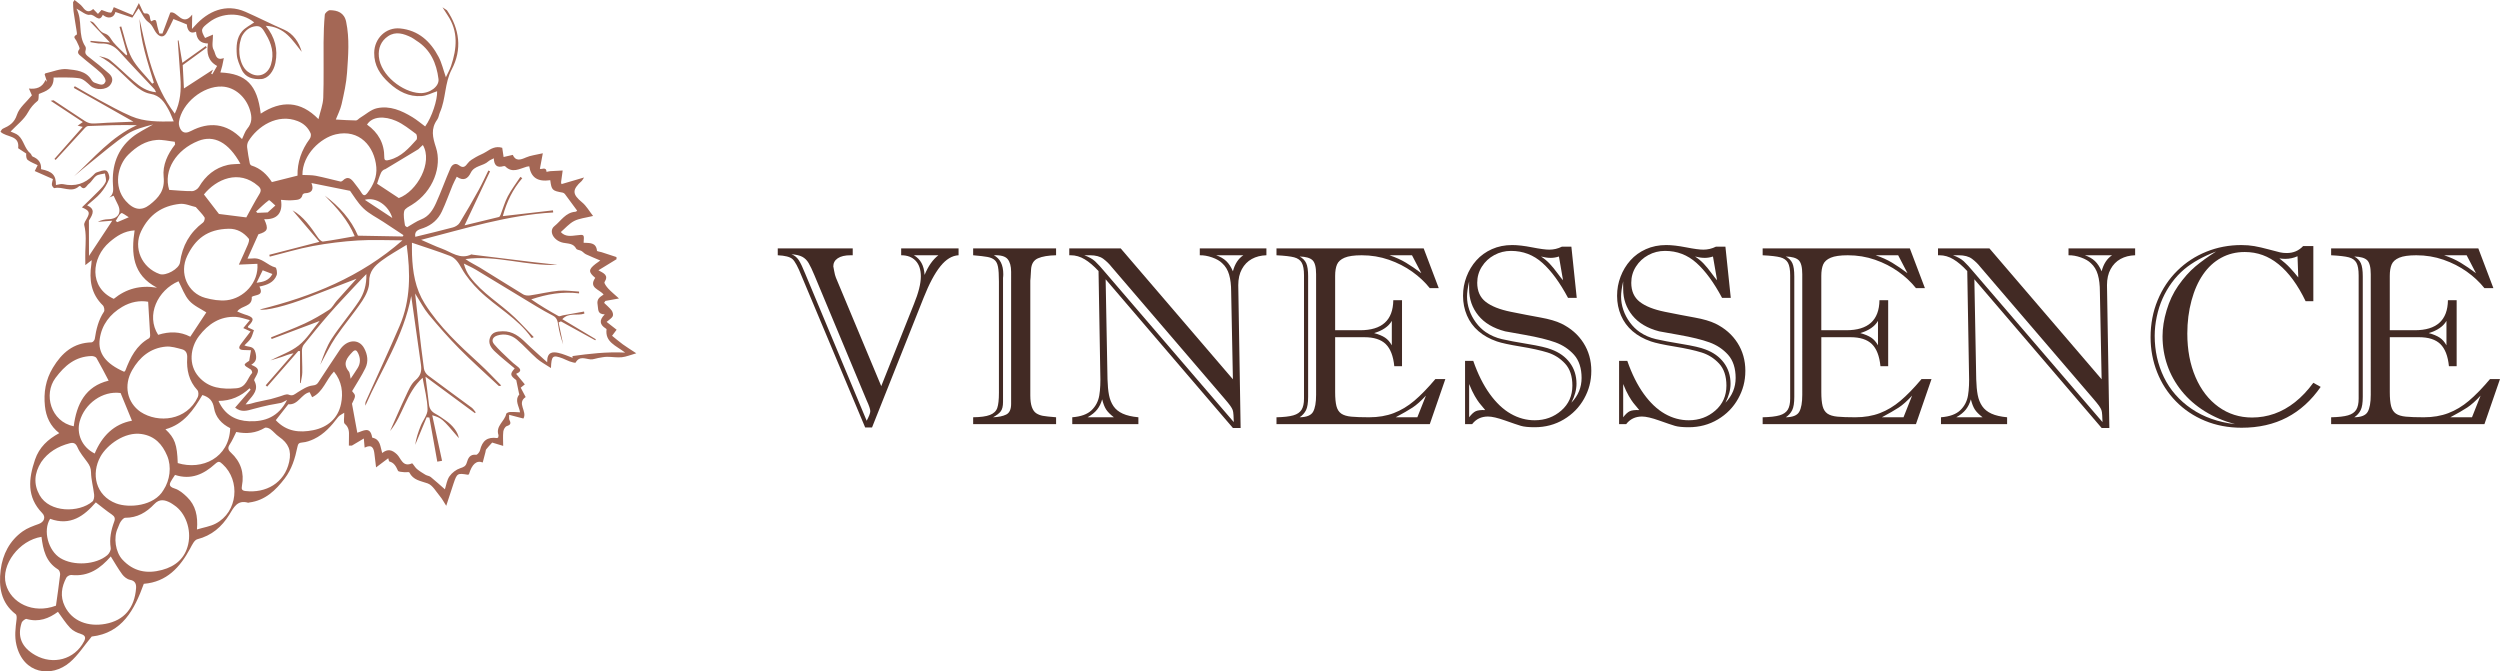 <?xml version="1.0" encoding="utf-8"?>
<!-- Generator: Adobe Illustrator 28.0.0, SVG Export Plug-In . SVG Version: 6.00 Build 0)  -->
<svg version="1.1" id="Layer_1" xmlns="http://www.w3.org/2000/svg" xmlns:xlink="http://www.w3.org/1999/xlink" x="0px" y="0px"
	 viewBox="0 0 3234.43 868.65" style="enable-background:new 0 0 3234.43 868.65;" xml:space="preserve">
<style type="text/css">
	.st0{fill:#422A24;}
	.st1{fill:#A46755;}
</style>
<g>
	<path class="st0" d="M1165.9,321.38h74.27v8.86c-8.38,0.43-16.22,5.18-23.52,14.26c-7.31,9.08-14.56,22.69-21.75,40.84
		l-66.7,167.72h-8.86l-82.17-195.75c-4.73-11.92-8.7-19.31-11.92-22.15c-3.22-2.84-9.56-4.48-19.01-4.91v-8.86h96.99v8.86h-2.74
		c-7.2,0-12.73,1.29-16.59,3.87c-3.87,2.58-5.8,6.12-5.8,10.63c0-0.32,0.35,1.51,1.05,5.48c0.7,3.98,1.48,6.98,2.34,9.02
		l58.65,140.33l42.21-106.01c6.01-14.71,9.02-26.69,9.02-35.93c0-8.7-2.23-15.44-6.69-20.22s-10.71-7.17-18.77-7.17v-8.86
		L1165.9,321.38z M1042.17,355.05l79.11,189.31c3.11-5.8,4.67-9.93,4.67-12.41s-1.56-7.19-4.67-13.86l-67.51-161.76
		c-2.9-6.98-5.42-12.3-7.57-15.95c-2.15-3.65-4.89-6.36-8.22-8.14c-3.33-1.77-8-2.87-14.02-3.3c3.97,1.51,7.14,4.08,9.51,7.73
		c2.36,3.65,5.26,9.78,8.7,18.37V355.05z M1214.08,330.24h-31.74c8.59,4.94,13.21,13.43,13.86,25.46
		C1200.93,344.21,1206.89,335.72,1214.08,330.24z"/>
	<path class="st0" d="M1259.02,321.38h107.3v8.86c-10.1,0.22-17.91,1.53-23.44,3.95c-5.53,2.42-8.51,7.28-8.94,14.58
		c-0.22,4.51-0.43,8.08-0.64,10.71c-0.22,2.63-0.32,3.79-0.32,3.46v148.55c0,6.34,0.67,11.39,2.01,15.14
		c1.34,3.76,3.25,6.44,5.72,8.06c2.47,1.61,5.32,2.71,8.54,3.3c3.22,0.59,8.91,1.21,17.08,1.85v8.86h-107.3v-8.86
		c9.56-0.11,16.78-1.1,21.67-2.98s8.06-4.89,9.51-9.02s2.17-10.71,2.17-19.74V364.23c0-8.59-0.4-14.96-1.21-19.09
		c-0.81-4.13-2.34-7.11-4.59-8.94c-2.26-1.83-5.29-3.09-9.1-3.79c-3.81-0.7-9.96-1.42-18.45-2.17v-8.86H1259.02z M1297.69,359.56
		v160.47c0,5.48-0.97,9.5-2.9,12.08s-5.26,5.16-9.99,7.73c6.98-0.21,12.62-1.37,16.92-3.46c4.29-2.09,6.44-6.69,6.44-13.78V351.66
		c0-7.3-1.51-12.78-4.51-16.43c-3.01-3.65-8.97-5.32-17.88-4.99c8.16,4.3,12.24,12.46,12.24,24.49c0,0.86-0.03,1.67-0.08,2.42
		C1297.87,357.9,1297.79,358.71,1297.69,359.56L1297.69,359.56z"/>
	<path class="st0" d="M1552.25,330.24v-8.86h86.2v8.86c-7.2,0.22-13.51,1.83-18.93,4.83c-5.42,3.01-9.69,7.39-12.81,13.13
		c-3.12,5.75-4.67,12.65-4.67,20.7l3.06,184.8h-9.99l-164.66-192.37l2.42,129.37c0.21,8.06,0.86,14.85,1.93,20.38
		c1.07,5.53,3.01,10.34,5.8,14.42c2.79,4.08,6.79,7.31,12,9.67s11.95,3.92,20.22,4.67v8.86h-85.55v-8.86
		c11.17-0.86,19.47-3.87,24.89-9.02c5.42-5.16,8.78-11.57,10.07-19.25c1.29-7.68,1.72-17.32,1.29-28.92l-2.26-131.95
		c-6.12-6.66-12.08-11.73-17.88-15.22s-11.82-5.24-18.04-5.24h-1.93v-8.86h66.54l145.16,169.33l-2.26-113.26
		c0-8.7-0.89-16.08-2.66-22.15c-1.77-6.07-4.75-10.98-8.94-14.74c-3.01-3.01-7.33-5.5-12.97-7.49s-10.98-2.92-16.03-2.82
		L1552.25,330.24z M1583.35,514.71l-145.16-169.33c-3.01-3.87-6.58-7.36-10.71-10.47c-4.14-3.11-9.96-4.67-17.48-4.67h-7.25
		c6.01,2.15,10.69,4.75,14.02,7.81c3.33,3.06,8,8.19,14.02,15.39l165.46,192.69c-0.11-3.11-0.24-6.15-0.4-9.1s-0.51-5.16-1.05-6.61
		s-1.56-3.25-3.06-5.4C1590.23,522.87,1587.44,519.44,1583.35,514.71L1583.35,514.71z M1407.09,539.84h34
		c-4.73-3.65-8.08-7.03-10.07-10.15c-1.99-3.11-3.68-7.46-5.07-13.05c-1.4,5.05-3.54,9.42-6.44,13.13
		c-2.9,3.71-7.04,7.06-12.41,10.07L1407.09,539.84z M1608.64,330.23h-35.28c5.37,1.83,9.75,4.35,13.13,7.57s6.26,7.63,8.62,13.21
		C1597.58,341.45,1602.09,334.52,1608.64,330.23L1608.64,330.23z"/>
	<path class="st0" d="M1727.38,436.26v70.89c0,7.84,0.56,13.94,1.69,18.29c1.13,4.35,3.19,7.57,6.2,9.67
		c3.01,2.09,7.33,3.41,12.97,3.95c5.64,0.54,13.34,0.81,23.12,0.81c11.81,0,22.42-1.8,31.82-5.4c9.4-3.6,18.26-8.91,26.58-15.95
		c8.32-7.03,17.43-16.41,27.31-28.11h12.89l-20.14,58.32h-198.33v-8.86c9.56-0.21,16.84-1.05,21.83-2.5s8.54-3.87,10.63-7.25
		s3.14-8.19,3.14-14.42V356.36c0-7.52-0.97-13-2.9-16.43c-1.93-3.44-5.21-5.77-9.83-7.01c-4.62-1.23-12.24-2.12-22.88-2.66v-8.86
		h190.44l19.49,51.4h-11.6c-6.23-7.84-13.83-14.96-22.8-21.35c-8.97-6.39-19.01-11.52-30.13-15.39s-22.85-5.8-35.2-5.8
		c-9.77,0-17.13,1.05-22.07,3.14s-8.22,5.02-9.83,8.78s-2.42,8.7-2.42,14.82v70.25h32.38c28.25,0,42.53-12.94,42.86-38.83h11.28
		v85.39h-9.99c-1.29-13.1-4.97-22.64-11.04-28.6c-6.07-5.96-15.33-8.94-27.79-8.94h-37.7L1727.38,436.26z M1692.42,357.64v155.8
		c0,7.84-0.91,13.59-2.74,17.24s-4.57,6.71-8.22,9.18c8.91-0.11,14.69-2.44,17.32-7.01c2.63-4.56,3.95-11.95,3.95-22.15V354.74
		c0-9.13-1.56-15.17-4.67-18.12c-3.12-2.95-8.65-4.54-16.59-4.75c3.97,2.15,6.79,5.02,8.46,8.62c1.66,3.6,2.5,9.32,2.5,17.16
		L1692.42,357.64z M1800.69,446.74v-31.58c-4.19,7.2-11.82,12.46-22.88,15.79c5.91,1.61,10.58,3.54,14.02,5.8
		C1795.27,439.01,1798.22,442.34,1800.69,446.74L1800.69,446.74z M1826.79,330.25h-29.16c8.06,2.69,15.2,5.91,21.43,9.67
		c6.23,3.76,12.83,8.27,19.82,13.53l-12.08-23.2L1826.79,330.25z M1833.72,539.86l11.12-28.03c-6.34,6.88-12.08,12-17.24,15.39
		c-5.16,3.38-12.46,7.6-21.91,12.65h28.03V539.86z"/>
	<path class="st0" d="M1895.42,466.87h10.63c5.91,16.97,13.02,31.23,21.35,42.78c8.32,11.55,17.4,20.11,27.23,25.7
		s20.11,8.38,30.85,8.38c13.43,0,24.92-4.19,34.48-12.57c9.56-8.38,14.34-19.12,14.34-32.22c0-12.24-3.17-21.78-9.51-28.6
		s-13.91-11.6-22.72-14.34c-8.81-2.74-20.41-5.29-34.8-7.65s-24.6-4.56-30.61-6.61c-9.34-3.22-17.29-7.65-23.84-13.29
		c-6.55-5.64-11.52-12.41-14.9-20.3s-5.08-16.35-5.08-25.38s1.5-16.86,4.51-24.81c3.01-7.95,7.25-14.98,12.73-21.11
		c5.48-6.12,12.16-10.96,20.06-14.5c7.89-3.54,16.68-5.32,26.34-5.32c6.98,0,15.55,0.99,25.7,2.98c10.15,1.99,17.53,2.98,22.15,2.98
		c5.8,0,11.28-1.29,16.43-3.87H2033l6.93,66.22h-11.28c-10.53-19.76-21.56-34.83-33.11-45.19c-11.55-10.36-25.11-15.55-40.68-15.55
		c-7.73,0-14.93,1.8-21.59,5.4c-6.66,3.6-12,8.57-16.03,14.9c-4.03,6.34-6.04,13.32-6.04,20.95c0,10.74,3.65,18.96,10.96,24.65
		c7.3,5.69,18.13,9.99,32.46,12.89c14.34,2.9,27.17,5.37,38.51,7.41c11.33,2.04,20.33,4.67,26.99,7.89
		c12.24,6.02,21.75,14.34,28.52,24.97c6.77,10.63,10.15,22.66,10.15,36.09s-3.12,24.92-9.34,36.09
		c-6.23,11.17-14.98,20.11-26.26,26.83c-11.28,6.71-23.84,10.07-37.7,10.07c-7.84,0-13.75-0.59-17.72-1.77
		c-3.98-1.18-10.79-3.49-20.46-6.93c-9.67-3.44-17.08-5.16-22.23-5.16c-8.59,0-15.41,3.28-20.46,9.83h-9.18v-81.85L1895.42,466.87z
		 M1900.74,363.92c-1.83,8.16-2.74,14.77-2.74,19.82c0,5.69,0.97,11.41,2.9,17.16s4.78,11.17,8.54,16.27s8,9.26,12.73,12.49
		c6.34,4.3,13.32,7.33,20.94,9.1s18.77,3.87,33.43,6.28c14.66,2.42,24.78,4.75,30.37,7.01c10.31,3.76,18.34,9.51,24.09,17.24
		s8.62,16.81,8.62,27.23c0,7.73-2.2,15.9-6.61,24.49c8.81-9.13,13.21-19.82,13.21-32.06s-3.25-22.64-9.75-29.89
		s-14.56-12.62-24.17-16.11s-22.74-6.71-39.39-9.67c-16.65-2.95-25.19-4.48-25.62-4.59c-15.25-3.97-26.83-10.85-34.72-20.62
		s-11.84-21.05-11.84-33.83c0-2.36-0.03-4.35-0.08-5.96c-0.06-1.61-0.03-3.06,0.08-4.35L1900.74,363.92z M1900.74,496.84v43.02
		c3.11-4.08,5.99-6.71,8.62-7.89s6.69-1.66,12.16-1.45c-3.54-4.19-6.1-7.28-7.65-9.26c-1.56-1.99-3.49-4.94-5.8-8.86
		s-4.75-9.1-7.33-15.55V496.84z M2022.22,362.63l-5.32-30.77c-3.54,1.18-7.09,1.77-10.63,1.77c-3.87,0-8.06-0.59-12.57-1.77
		c4.29,2.79,8.06,5.91,11.28,9.34c3.22,3.44,6.61,7.57,10.15,12.41S2021.04,361.45,2022.22,362.63L2022.22,362.63z"/>
	<path class="st0" d="M2094.72,466.87h10.63c5.91,16.97,13.02,31.23,21.35,42.78c8.32,11.55,17.4,20.11,27.23,25.7
		s20.11,8.38,30.85,8.38c13.43,0,24.92-4.19,34.48-12.57s14.34-19.12,14.34-32.22c0-12.24-3.17-21.78-9.51-28.6
		s-13.91-11.6-22.72-14.34s-20.41-5.29-34.8-7.65c-14.39-2.36-24.6-4.56-30.61-6.61c-9.34-3.22-17.29-7.65-23.84-13.29
		s-11.52-12.41-14.9-20.3s-5.08-16.35-5.08-25.38s1.5-16.86,4.51-24.81c3.01-7.95,7.25-14.98,12.73-21.11
		c5.48-6.12,12.16-10.96,20.06-14.5c7.89-3.54,16.67-5.32,26.34-5.32c6.98,0,15.55,0.99,25.7,2.98s17.53,2.98,22.15,2.98
		c5.8,0,11.28-1.29,16.43-3.87h12.24l6.93,66.22h-11.28c-10.53-19.76-21.56-34.83-33.11-45.19s-25.11-15.55-40.68-15.55
		c-7.73,0-14.93,1.8-21.59,5.4c-6.66,3.6-12,8.57-16.03,14.9c-4.03,6.34-6.04,13.32-6.04,20.95c0,10.74,3.65,18.96,10.96,24.65
		c7.3,5.69,18.13,9.99,32.46,12.89c14.34,2.9,27.17,5.37,38.51,7.41c11.33,2.04,20.33,4.67,26.99,7.89
		c12.25,6.02,21.75,14.34,28.52,24.97s10.15,22.66,10.15,36.09s-3.12,24.92-9.35,36.09c-6.23,11.17-14.98,20.11-26.26,26.83
		c-11.28,6.71-23.85,10.07-37.7,10.07c-7.84,0-13.75-0.59-17.72-1.77s-10.79-3.49-20.46-6.93c-9.67-3.44-17.08-5.16-22.23-5.16
		c-8.59,0-15.41,3.28-20.46,9.83h-9.18v-81.85L2094.72,466.87z M2100.04,363.92c-1.83,8.16-2.74,14.77-2.74,19.82
		c0,5.69,0.97,11.41,2.9,17.16s4.78,11.17,8.54,16.27s8,9.26,12.73,12.49c6.34,4.3,13.32,7.33,20.95,9.1
		c7.62,1.77,18.77,3.87,33.43,6.28c14.66,2.42,24.78,4.75,30.37,7.01c10.31,3.76,18.34,9.51,24.09,17.24s8.62,16.81,8.62,27.23
		c0,7.73-2.2,15.9-6.61,24.49c8.81-9.13,13.21-19.82,13.21-32.06s-3.25-22.64-9.75-29.89s-14.55-12.62-24.17-16.11
		c-9.62-3.49-22.75-6.71-39.39-9.67c-16.65-2.95-25.19-4.48-25.62-4.59c-15.25-3.97-26.83-10.85-34.72-20.62
		s-11.84-21.05-11.84-33.83c0-2.36-0.03-4.35-0.08-5.96c-0.06-1.61-0.03-3.06,0.08-4.35V363.92z M2100.04,496.84v43.02
		c3.11-4.08,5.99-6.71,8.62-7.89c2.63-1.18,6.69-1.66,12.16-1.45c-3.54-4.19-6.1-7.28-7.65-9.26c-1.56-1.99-3.49-4.94-5.8-8.86
		s-4.75-9.1-7.33-15.55V496.84z M2221.52,362.63l-5.32-30.77c-3.54,1.18-7.09,1.77-10.63,1.77c-3.87,0-8.06-0.59-12.57-1.77
		c4.29,2.79,8.06,5.91,11.28,9.34c3.22,3.44,6.61,7.57,10.15,12.41S2220.34,361.45,2221.52,362.63z"/>
	<path class="st0" d="M2356.37,436.26v70.89c0,7.84,0.56,13.94,1.69,18.29c1.13,4.35,3.2,7.57,6.2,9.67
		c3.01,2.09,7.33,3.41,12.97,3.95c5.64,0.54,13.34,0.81,23.12,0.81c11.81,0,22.42-1.8,31.82-5.4c9.4-3.6,18.26-8.91,26.58-15.95
		c8.32-7.03,17.42-16.41,27.31-28.11h12.89l-20.14,58.32h-198.33v-8.86c9.56-0.21,16.84-1.05,21.83-2.5s8.54-3.87,10.63-7.25
		c2.09-3.38,3.14-8.19,3.14-14.42V356.36c0-7.52-0.97-13-2.9-16.43c-1.93-3.44-5.21-5.77-9.83-7.01
		c-4.62-1.23-12.24-2.12-22.88-2.66v-8.86h190.44l19.49,51.4h-11.6c-6.23-7.84-13.83-14.96-22.8-21.35s-19.01-11.52-30.13-15.39
		c-11.12-3.87-22.85-5.8-35.21-5.8c-9.77,0-17.13,1.05-22.07,3.14c-4.94,2.09-8.22,5.02-9.83,8.78s-2.42,8.7-2.42,14.82v70.25h32.38
		c28.25,0,42.53-12.94,42.86-38.83h11.28v85.39h-9.99c-1.29-13.1-4.97-22.64-11.04-28.6s-15.33-8.94-27.79-8.94h-37.7
		L2356.37,436.26z M2321.41,357.64v155.8c0,7.84-0.91,13.59-2.74,17.24s-4.57,6.71-8.22,9.18c8.91-0.11,14.69-2.44,17.32-7.01
		c2.63-4.56,3.95-11.95,3.95-22.15V354.74c0-9.13-1.56-15.17-4.67-18.12c-3.12-2.95-8.65-4.54-16.6-4.75
		c3.97,2.15,6.79,5.02,8.46,8.62c1.66,3.6,2.5,9.32,2.5,17.16V357.64z M2429.68,446.74v-31.58c-4.19,7.2-11.82,12.46-22.88,15.79
		c5.9,1.61,10.58,3.54,14.02,5.8S2427.21,442.34,2429.68,446.74L2429.68,446.74z M2455.78,330.25h-29.16
		c8.05,2.69,15.2,5.91,21.43,9.67s12.83,8.27,19.82,13.53l-12.08-23.2L2455.78,330.25z M2462.71,539.86l11.12-28.03
		c-6.34,6.88-12.08,12-17.24,15.39c-5.16,3.38-12.46,7.6-21.91,12.65h28.04L2462.71,539.86z"/>
	<path class="st0" d="M2676.18,330.24v-8.86h86.2v8.86c-7.2,0.22-13.51,1.83-18.93,4.83c-5.42,3.01-9.69,7.39-12.81,13.13
		c-3.12,5.75-4.67,12.65-4.67,20.7l3.06,184.8h-9.99l-164.66-192.37l2.42,129.37c0.21,8.06,0.86,14.85,1.93,20.38
		c1.07,5.53,3.01,10.34,5.8,14.42c2.79,4.08,6.79,7.31,12,9.67s11.95,3.92,20.22,4.67v8.86h-85.55v-8.86
		c11.17-0.86,19.47-3.87,24.89-9.02c5.42-5.16,8.78-11.57,10.07-19.25s1.72-17.32,1.29-28.92l-2.26-131.95
		c-6.12-6.66-12.08-11.73-17.88-15.22c-5.8-3.49-11.82-5.24-18.04-5.24h-1.93v-8.86h66.54l145.16,169.33l-2.26-113.26
		c0-8.7-0.89-16.08-2.66-22.15c-1.77-6.07-4.75-10.98-8.94-14.74c-3.01-3.01-7.33-5.5-12.97-7.49s-10.98-2.92-16.03-2.82
		L2676.18,330.24z M2707.27,514.71l-145.16-169.33c-3.01-3.87-6.58-7.36-10.71-10.47c-4.14-3.11-9.96-4.67-17.48-4.67h-7.25
		c6.01,2.15,10.69,4.75,14.02,7.81s8,8.19,14.02,15.39l165.46,192.69c-0.11-3.11-0.24-6.15-0.4-9.1s-0.51-5.16-1.05-6.61
		s-1.56-3.25-3.06-5.4c-1.51-2.15-4.3-5.58-8.38-10.31L2707.27,514.71z M2531.01,539.84H2565c-4.73-3.65-8.08-7.03-10.07-10.15
		c-1.99-3.11-3.68-7.46-5.08-13.05c-1.4,5.05-3.54,9.42-6.44,13.13s-7.04,7.06-12.41,10.07L2531.01,539.84z M2732.56,330.23h-35.28
		c5.37,1.83,9.75,4.35,13.13,7.57s6.26,7.63,8.62,13.21C2721.5,341.45,2726.01,334.52,2732.56,330.23L2732.56,330.23z"/>
	<path class="st0" d="M2979.72,318.32h13.21v71.37h-9.99c-5.05-10.53-10.5-19.79-16.35-27.79c-5.86-8-12.06-14.66-18.61-19.98
		s-13.43-9.29-20.62-11.92c-7.2-2.63-14.93-3.95-23.2-3.95c-11.17,0-21.32,2.5-30.45,7.49s-16.92,12.14-23.36,21.43
		c-6.44,9.29-11.47,20.6-15.06,33.92c-3.6,13.32-5.4,27.55-5.4,42.69c0,21.16,3.54,39.96,10.63,56.39
		c7.09,16.43,17,29.24,29.73,38.43c12.73,9.18,27.2,13.78,43.42,13.78c9.99,0,19.63-1.64,28.92-4.91
		c9.29-3.28,18.18-8.27,26.66-14.98s16.38-15.06,23.68-25.05l9.51,5.32c-12.14,17.51-26.69,30.69-43.66,39.55
		c-16.97,8.86-36.52,13.29-58.64,13.29c-17.19,0-33.03-3.01-47.53-9.02s-27.01-14.42-37.54-25.21
		c-10.53-10.79-18.61-23.33-24.25-37.62c-5.64-14.28-8.46-29.38-8.46-45.27c0-17.18,3.06-33.16,9.18-47.93
		c6.12-14.77,14.58-27.47,25.38-38.1c10.79-10.63,23.31-18.82,37.54-24.57s29.35-8.62,45.35-8.62c6.01,0,11.62,0.46,16.84,1.37
		c5.21,0.91,11.41,2.34,18.61,4.27c7.2,1.93,12.06,3.2,14.58,3.79c2.52,0.59,5.45,0.89,8.78,0.89c8.48,0,15.52-3.01,21.11-9.02
		L2979.72,318.32z M2867.1,325.41c-16.65,6.34-30.29,13.91-40.92,22.72c-6.12,5.16-11.55,10.96-16.27,17.4
		c-4.73,6.44-8.73,13.32-12,20.62c-3.28,7.31-5.8,15.17-7.57,23.6c-1.77,8.43-2.66,16.67-2.66,24.73c0,19.33,3.97,37.19,11.92,53.57
		s19.82,29.97,35.61,40.76s34.58,17.43,56.39,19.9c-14.29-3.76-27.31-9.29-39.07-16.59c-11.76-7.3-21.75-16.06-29.97-26.26
		s-14.39-21.29-18.53-33.27c-4.13-11.98-6.2-24.46-6.2-37.46c0-10.74,1.77-22.02,5.32-33.83c3.54-11.81,8.48-22.29,14.82-31.42
		c7.3-10.42,14.74-18.79,22.31-25.13s16.51-12.78,26.82-19.33L2867.1,325.41z M2973.44,358.92l-0.97-27.39
		c-5.05,2.25-10.37,3.38-15.95,3.38c-2.69,0-5.21-0.21-7.57-0.64c5.48,4.19,10.04,8.25,13.7,12.16
		C2966.3,350.35,2969.9,354.51,2973.44,358.92z"/>
	<path class="st0" d="M3091.85,436.26v70.89c0,7.84,0.56,13.94,1.69,18.29c1.13,4.35,3.2,7.57,6.2,9.67
		c3.01,2.09,7.33,3.41,12.97,3.95c5.64,0.54,13.34,0.81,23.12,0.81c11.81,0,22.42-1.8,31.82-5.4c9.4-3.6,18.26-8.91,26.58-15.95
		c8.32-7.03,17.42-16.41,27.31-28.11h12.89l-20.14,58.32h-198.33v-8.86c9.56-0.21,16.84-1.05,21.83-2.5s8.54-3.87,10.63-7.25
		c2.09-3.38,3.14-8.19,3.14-14.42V356.36c0-7.52-0.97-13-2.9-16.43c-1.93-3.44-5.21-5.77-9.83-7.01
		c-4.62-1.23-12.24-2.12-22.88-2.66v-8.86h190.44l19.49,51.4h-11.6c-6.23-7.84-13.83-14.96-22.8-21.35s-19.01-11.52-30.13-15.39
		c-11.12-3.87-22.85-5.8-35.21-5.8c-9.77,0-17.13,1.05-22.07,3.14c-4.94,2.09-8.22,5.02-9.83,8.78s-2.42,8.7-2.42,14.82v70.25h32.38
		c28.25,0,42.53-12.94,42.86-38.83h11.28v85.39h-9.99c-1.29-13.1-4.97-22.64-11.04-28.6s-15.33-8.94-27.79-8.94h-37.7
		L3091.85,436.26z M3056.89,357.64v155.8c0,7.84-0.91,13.59-2.74,17.24s-4.57,6.71-8.22,9.18c8.91-0.11,14.69-2.44,17.32-7.01
		c2.63-4.56,3.95-11.95,3.95-22.15V354.74c0-9.13-1.56-15.17-4.67-18.12c-3.12-2.95-8.65-4.54-16.6-4.75
		c3.97,2.15,6.79,5.02,8.46,8.62c1.66,3.6,2.5,9.32,2.5,17.16V357.64z M3165.16,446.74v-31.58c-4.19,7.2-11.82,12.46-22.88,15.79
		c5.9,1.61,10.58,3.54,14.02,5.8S3162.69,442.34,3165.16,446.74L3165.16,446.74z M3191.26,330.25h-29.16
		c8.05,2.69,15.2,5.91,21.43,9.67s12.83,8.27,19.82,13.53l-12.08-23.2L3191.26,330.25z M3198.19,539.86l11.12-28.03
		c-6.34,6.88-12.08,12-17.24,15.39c-5.16,3.38-12.46,7.6-21.91,12.65h28.04L3198.19,539.86z"/>
</g>
<path class="st1" d="M578.19,13.2c16.56,24.32,19.86,50.72,6.28,76.52c-9.43,17.92-7.44,37.97-15.33,55.72
	c-1.34,3.03-1.62,6.71-3.48,9.3c-8.57,11.91-5.93,22.98-1.58,36.23c7.77,23.67-3.01,56.58-31.36,74.1
	c-3.66,2.26-9.03,4.78-9.77,8.05c-1.31,5.73,0.1,12.17,0.95,18.23c0.2,1.4,2.73,2.46,2.87,2.58c6.58-3.72,11.95-7.63,17.94-9.95
	c10.16-3.95,15.33-12.29,19.36-21.16c6.77-14.9,12.19-30.4,18.78-45.38c1.8-4.1,6.05-7.39,10.96-3.62
	c5.43,4.17,8.07,1.88,11.52-2.82c2.44-3.33,6.62-5.53,10.33-7.74c4.25-2.53,9.06-4.16,13.22-6.82c6.24-4,12.33-7.83,20.88-5.23
	c0.53,3.52,1.09,7.3,1.78,11.92c3.72-0.86,7.43-1.72,11.86-2.75c3.68,8.33,9.73,6.62,17.11,3.32c5.86-2.62,12.6-3.24,21.76-5.41
	c-1.47,7.81-2.57,13.63-3.78,20.06c1.84,1.42,8.28-3.36,8.61,4.01c1.66-0.32,3.32-0.81,4.99-0.93c5.29-0.36,10.58-0.57,15.87-0.84
	c-0.7,5.04-1.41,10.09-2.07,15.13c-0.06,0.47,0.2,0.99,0.55,2.48c8.99-2.65,18.02-5.3,29.2-8.59c-2.05,3.1-2.38,3.91-2.96,4.44
	c-12.83,11.56-12.35,17.24,0.51,27.84c5.46,4.5,9.13,11.18,14.11,17.51c-9.77,2.44-17.81,3.1-24.45,6.5
	c-6.51,3.33-11.6,9.44-17.29,14.31c5.66,6.35,13.17,5.13,20.33,4.25c10.08-1.24,10.04-1.51,9.16,9.59c7.4,0.47,16.2-0.84,17.32,10.4
	c0.08,0.78,3.81,1.13,5.81,1.78c6.47,2.09,12.92,4.22,19.37,6.33c0.03,0.93,0.06,1.85,0.1,2.78c-7.65,4.68-15.29,9.36-23.44,14.34
	c6.7,3.79,13.72,6.16,7.89,15.31c-0.82,1.29,2.59,5.96,4.81,8.35c3.79,4.09,8.19,7.61,13.9,12.79c-7.98,1.44-12.78,2.31-17.57,3.18
	c-0.56,0.84-1.12,1.67-1.68,2.51c3.3,3.24,6.98,6.19,9.75,9.84c1.42,1.88,2.37,5.59,1.45,7.41c-1.37,2.7-4.6,4.46-7.93,7.4
	c4.24,3.32,8.33,6.51,12.93,10.12c-1.61,2.13-3.18,4.22-5.9,7.83c4.58,3.67,9.09,7.56,13.89,11.06c4.81,3.5,9.91,6.61,17.46,11.59
	c-7.65,2.18-13.12,4.55-18.77,5.12c-6.3,0.64-12.76-0.61-19.14-0.55c-3.83,0.04-7.67,0.93-11.48,1.56
	c-3.26,0.54-6.57,2.04-9.73,1.76c-6.96-0.61-14.32-4.89-19.41,4.17c-0.41,0.72-5.09-0.66-7.63-1.52c-3.14-1.07-6.05-2.79-9.16-3.94
	c-12.82-4.75-14.42-3.68-15.09,12.5c-6.87-4.53-13.05-7.71-18.13-12.16c-8.98-7.88-16.85-17.03-25.99-24.69
	c-7.06-5.91-15.89-8.16-25.15-5.28c-5.89,1.83-8.36,6.39-4.27,11.27c6.01,7.18,13.1,13.48,19.88,20.01
	c3.2,3.08,6.55,6.05,10.13,8.67c6.8,4.97,3.23,7.6-1.53,9.71c3.75,4.53,7.5,9.06,11.25,13.59c-1.59,1.29-3.19,2.58-5.3,4.29
	c1.89,3.58,4.07,7.72,6.39,12.12c-11.99,7.96,2.61,18.72-2.94,27.8c-5.87-1.54-11.62-3.04-18.42-4.82c0.14,3.2-0.36,5.32,0.4,6.78
	c2.28,4.37,1.37,6.25-3.46,7.82c-2.11,0.69-4.23,4.44-4.5,7.01c-0.65,5.94-0.18,11.99-0.16,18.61c-6.28-1.9-11.36-3.44-14.24-4.32
	c-3.48,3.9-5.74,6.21-7.7,8.75c-0.72,0.94-0.69,2.44-1.02,3.68c-1.15,4.39-2.3,8.79-3.49,13.35c-7.93-3.13-13.88,1.97-17.84,15.28
	c-0.53,0.2-1.1,0.63-1.59,0.55c-13.24-2.2-13.84-1.88-18.29,11.25c-2.99,8.84-5.82,17.73-9.5,28.98c-3.43-5.33-5.26-8.95-7.8-11.95
	c-5.17-6.11-9.71-14.78-16.36-17.1c-9.21-3.22-18.55-4.13-23.56-14.08c-0.49-0.98-4.4-0.05-6.67-0.37c-2.82-0.39-7.34-0.34-8.06-1.9
	c-2.48-5.37-4.76-10.26-11.09-11.95c-0.69-0.18-0.86-2.29-1.49-4.18c-4.82,3.62-9.05,6.79-15.75,11.82
	c-0.88-7.31-1.5-12.32-2.09-17.33c-0.86-7.37-2.9-13.1-12.7-8.24c-0.35-3.99-0.66-7.42-1.05-11.8c-5.67,3.37-10.54,6.28-15.42,9.18
	c-1.31-0.01-2.62-0.02-3.93-0.04c0.04-3.96,0.03-7.92,0.14-11.87c0.18-6.06,0.15-11.48-5.39-16.24c-2.13-1.83-0.57-7.95-0.75-14.35
	c-2.83,1.94-6.13,3.21-7.95,5.6c-8.66,11.46-18,22.13-31.23,28.39c-4.7,2.22-9.93,4.09-15.04,4.47c-4.46,0.33-5.5,1.68-6.33,5.74
	c-2.97,14.57-7.31,28.82-16.45,40.81c-11.71,15.36-25.24,28.46-45.74,31.08c-0.56,0.07-1.18,0.47-1.66,0.32
	c-13.96-4.11-18.64,6.34-24.23,15.39c-9.79,15.84-22.8,27.09-41.44,31.86c-3.84,0.98-6.79,7.37-9.17,11.79
	c-13.16,24.47-30.3,43.48-60.06,45.88c-12.2,33.63-27.87,63.7-67.41,68.21c-9.73,11.66-17.65,24.32-28.5,33.52
	c-23.61,20.02-59.89,15-68.86-22.53c-2.72-11.36-1.22-22.24,0.16-33.36c0.27-2.15,0.21-5.51-1.09-6.5
	C0.96,779.81-1.86,758.94,0.9,737.14c2.53-19.96,11.5-37.53,28.31-49.59c6.17-4.43,13.76-7.11,21.02-9.71
	c6.73-2.41,9.43-8.86,4.46-13.96c-20.34-20.85-17.8-44.58-9.35-69.31c5.37-15.73,16.43-26.21,31.33-34.2
	c-11.77-9.14-17.09-21.27-18.53-34.92c-1.85-17.52,0.86-34.12,10.27-49.71c11.62-19.24,26.58-32.26,50.18-32.83
	c1.41-0.03,3.74-2.63,3.99-4.29c1.9-12.52,4.73-24.58,11.92-35.4c1.14-1.72,0.24-6.51-1.42-8.12
	c-15.39-14.96-17.88-33.29-14.9-53.28c0.24-1.63,0.28-3.3,0.44-5.23c-2.21,1.73-4.08,3.19-8.22,6.42
	c-0.03-7.22-0.22-12.35-0.04-17.46c0.41-11.45,1.43-22.85-1.36-34.27c-0.62-2.56,1.93-6.11,3.5-8.94c4.07-7.31,3.36-9.85-6.52-14.04
	c7.63-7.44,14.72-14.1,21.49-21.07c3.48-3.58,7.32-7.31,9.23-11.74c1.29-3-0.51-7.32-0.92-11.05c-3.83,0.96-8.29,0.99-11.31,3.1
	c-3.77,2.63-5.87,7.64-9.62,10.34c-2.87,2.07-5.4,9.6-10.94,2.86c-0.19-0.23-1.28-0.1-1.62,0.21c-9.94,9.26-21.41-0.3-31.92,2.47
	c-0.73,0.19-3.07-2.54-3.23-4.07c-0.25-2.34,0.75-4.81,1.32-7.7c-7.72-3.41-15.23-6.73-23.49-10.37c0.57-1.15,1.98-4.02,3.75-7.59
	c-4.33-2.17-9.02-3.83-12.79-6.69c-1.95-1.48-2.29-5.09-2-8.37c-3.44-2.27-6.88-4.54-10.43-6.88c2.21-17.35-15.07-13.62-22.87-21.32
	c0.71-0.97,1.49-3.2,2.97-3.87c8.39-3.79,14.95-7.54,18.35-18.11c2.98-9.28,12.36-16.51,19.33-25.16c-0.71-1.59-1.93-4.35-3.88-8.75
	c9.61,1.06,17.25-1.24,21.5-11.07c0.66,0.86,1.33,1.71,1.99,2.57c-1.05-3.3-2.1-6.59-3.13-9.83c0.4-0.54,0.66-1.28,1.06-1.37
	c9.43-2.04,19.15-6.41,28.24-5.36c11.08,1.28,24,1.95,31.19,13.76c0.97,1.59,2.63,3.34,4.3,3.79c4.81,1.3,11.03,5.47,13.84-1.36
	c1.06-2.58-2.63-8.37-5.6-11.13C122.6,86.96,113.47,80.4,105.11,73c-2.29-2.03-6.55-4.31-2.4-9.39c1.2-1.47-2.17-6.75-3.56-10.24
	c-1.13-2.83-5.96-5.56,0.01-8.49c0.48-0.24,0.37-2.09,0.21-3.15c-1.4-9.15-3-18.26-4.28-27.43c-0.52-3.77-0.39-7.63-0.55-11.45
	c0.63-0.95,1.25-1.9,1.88-2.85c3.61,3.07,7.95,5.61,10.66,9.33c4.05,5.56,7.98,7.28,13.48,2.31c2.23,2.3,4.09,4.21,6.16,6.34
	c2.15-2.35,3.95-4.32,4.69-5.13c4.82,1.58,8.45,3.62,12,3.5c1.42-0.05,2.68-4.87,3.81-7.11c7.98,3.36,16.04,6.76,24.44,10.3
	c2.53-4.91,4.84-9.4,8.01-15.56c3.1,5.83,5.62,13.56,7.4,13.39c9.05-0.84,5.76,6.95,8.5,10.22c5.31-2.95,6.43-2.31,7.29,3.01
	c0.7,4.3,2.18,8.48,3.31,12.71c1.33,0.05,2.66,0.1,3.98,0.15c3.3-8.84,6.6-17.68,10.17-27.22c8.9-2.8,15.7,19.19,28.34,2.64
	c-0.11,6.72-0.19,11.6-0.31,18.61c2.53-2.76,3.26-3.55,3.98-4.34c16.69-18.45,39.66-29.12,65.22-17.87
	c16.74,7.37,33.03,15.75,49.89,23.04c11.93,5.16,19.47,16.38,22.93,28.75c-5.91-7.18-11.33-15.42-18.39-21.89
	c-7.42-6.8-16.65-11.25-28.09-11.78c11.86,14.7,15.94,30.31,12.44,47.9c-2.2,11.08-9.5,20.57-18.68,21.02
	c-10.27,0.5-20.35-1.81-25.18-12.61c-2.71-6.08-5.64-12.55-6.12-19.02c-0.78-10.52-0.46-21.72,6.9-30.24
	c4.12-4.77,10.34-7.72,15.6-11.48c-16.94-13.9-42.03-12.77-58.19-0.27c-10.75,8.31-11.55,9.42-5.37,20.46
	c2.98-1.28,5.92-2.53,10.24-4.38c0.11,7.64-1.93,15.24,0.91,19.79c2.6,4.16,1.86,14.7,13.14,10.58c-0.85,4.23-1.35,7.18-2.05,10.09
	c-0.69,2.85-1.59,5.64-2.41,8.53c33.34,1.42,47.79,16.11,52.19,53.26c26.52-17.34,51.56-16.66,74.7,7.1
	c2.32-9.87,5.89-18.7,6.21-27.65c0.86-23.89,0.19-47.83,0.41-71.74c0.11-11.89,0.49-23.81,1.57-35.65c0.21-2.25,4.31-5.9,6.59-5.89
	c9.86,0.06,18.57,3.19,21.02,14.84c4.62,22,2.67,44.02,1.19,65.95c-0.92,13.72-4.04,27.37-7.06,40.85c-1.59,7.06-5.1,13.7-7.47,19.8
	c9.12,0.48,17.61,1.14,26.11,1.2c1.75,0.01,3.47-2.32,5.29-3.41c7.24-4.32,14.06-10.73,21.88-12.43
	c16.58-3.59,31.75,3.02,45.79,11.56c5.81,3.54,11.05,8.01,16.52,12.04c8.69-11.95,16.02-34.48,15.48-45.57
	c-6.49,2.12-13.17,5.77-20.07,6.26c-16.41,1.15-29.85-5.79-42.01-16.91c-11.77-10.77-19.5-22.66-19.33-39.06
	C484.32,49.7,499.29,35,517.62,36.8c23.76,2.34,39.37,16.75,49.91,36.95c4.03,7.73,5.98,16.55,9.34,26.21
	c2.58-5.56,5.11-9.93,6.69-14.62c7.6-22.5,9.59-44.69-4.54-65.72c-2.25-3.35-4.37-6.78-6.56-10.18c1.9,1.25,3.8,2.51,5.69,3.76
	L578.19,13.2z M100.15,162.43l0.08,0.3c1.92-1.33,3.84-2.66,6.97-4.83c-14.13-9.32-27.51-18.15-41.62-27.46
	c1.94-0.28,3.33-0.95,3.99-0.51c13.28,8.72,26.41,17.68,39.75,26.32c2.73,1.77,6.12,3.35,9.26,3.46c6.66,0.24,13.36-0.6,20.05-0.89
	c11.86-0.53,23.73-0.98,34-1.39c-25.27-14.31-51.22-29.01-77.17-43.72c0.42-0.74,0.83-1.47,1.25-2.21
	c10.41,5.91,20.71,12.04,31.27,17.67c13.81,7.36,27.49,15.12,41.85,21.25c17.1,7.3,35.5,7.04,54.93,6.67
	c-2.47-5.7-4.13-10.45-6.52-14.81c-5.37-9.83-10.77-18.79-23.95-20.97c-7.52-1.25-15.1-6.53-21.07-11.78
	c-14.64-12.87-27.15-28.26-45.29-37.02c5.08,1.37,10.73,2.24,14.56,5.36c10.56,8.59,20.19,18.31,30.52,27.2
	c8.07,6.94,16.71,13.13,28.92,14.3c-1.05-2.03-1.36-3.16-2.07-3.92c-15.16-16.21-30.62-32.15-45.43-48.67
	c-6.55-7.31-13.84-10.86-23.61-10.48c-4.59,0.18-9.23-1.12-13.85-1.76c0.08-0.56,0.16-1.12,0.24-1.69
	c7.53,0.64,15.05,1.27,25.12,2.12c-9.93-10.41-18.02-18.89-26.11-27.37c2.64-0.09,4.11,1.03,5.38,2.34
	c4.43,4.56,8.06,11.56,13.38,13.21c6.85,2.13,8.07,7.24,11.59,11.45c5.12,6.11,11.23,11.39,16.92,17.02
	c0.38-0.43,0.76-0.86,1.14-1.29c-3.33-11.84-6.67-23.68-10-35.51c0.75-0.21,1.5-0.42,2.25-0.62c4.34,13.67,6.85,28.34,13.54,40.73
	c6.64,12.29,17.52,22.3,26.53,33.31c0.7-0.44,1.4-0.88,2.1-1.32c-8.15-27.12-17.54-53.99-18.55-82.5
	c9.29,42.81,17.73,85.81,45.65,122.58c7.37-15.21,8.41-30.72,7.24-46.59c-1.17-15.98-2.3-31.97-3.44-47.95
	c0.36-0.07,0.73-0.14,1.09-0.2c1.49,8.93,2.98,17.86,4.84,29c10.62-7.59,20.47-14.63,30.32-21.67c0.45,0.65,0.9,1.29,1.34,1.94
	c-10.18,7.42-20.36,14.83-31.13,22.68c0.43,8.34,0.92,17.93,1.56,30.23c13.89-9,25.91-16.79,37.67-24.4
	c-0.61,1.34-1.52,3.32-2.43,5.3c0.48,0.26,0.95,0.51,1.43,0.77c2.08-3.59,4.15-7.17,6.25-10.78c-12.15-6.58-13.7-17.34-11.86-29.09
	c-9.83-0.19-14.57-5.13-15.41-15.23c-6.76,2.95-10.05-0.32-11.54-6.56c-0.24-0.99-0.03-2.69-0.53-2.9
	c-5.79-2.48-11.67-4.75-17.16-6.92c-2.82,5.69-5.65,11.97-9,17.97c-3.36,6.02-8.12,5.58-12.27,1.07
	c-4.17-4.53-5.27-10.87-11.13-15.04c-5.51-3.92-8.39-11.52-12.75-17.97c-2.75,4.16-5.08,7.7-8.02,12.16
	c-7.4-2.48-14.76-4.94-21.94-7.34c-1.48,7.29-9.08,9.9-16.31,3.71c-4.99,11.25-10.5-1.3-16.61-0.05c-4.88,1-11.17-4.85-17.5-7.99
	c8.5,15.29,1.41,33.98,11.56,48.97c0.81,1.19,0.76,3.42,0.32,4.93c-1.28,4.38,1.01,6.33,4.22,8.77c8.9,6.76,17.62,13.81,25.96,21.26
	c4.54,4.06,6.13,9.08,1.64,14.89c-5.12,6.62-18.75,7.1-25.39,1.07c-4.32-3.93-9.26-8.96-14.49-9.76
	c-10.9-1.65-22.17-0.82-33.36-1.01c0.49,14.73-10.16,17.69-19.07,21.33c-0.5,3.31,0.12,7.53-1.58,8.91
	c-5.23,4.27-9.06,8.6-12.53,14.92c-5.14,9.38-14.56,16.42-22.43,24.73c3.35,1.63,7.36,2.67,10.1,5.12
	c7.08,6.33,7.92,17.05,15.56,23.21c1.26,1.01,1.6,3.55,2.9,4.06c7.52,3,11.45,8.21,10.84,16.32c14.82,2.95,19.42,7.9,19.25,20.51
	c3.09-0.43,6.36-1.77,9.19-1.14c15.34,3.45,28.27-0.39,39.15-11.65c1.33-1.38,2.77-3.08,4.48-3.6c4.11-1.24,9.14-3.58,12.38-2.19
	c2.46,1.06,4.7,7.93,3.58,10.91c-2.47,6.54-6.49,12.82-11.08,18.17c-4.96,5.78-11.3,10.39-17.31,15.76
	c10.27,4.74,8.14,10.64,2.27,19.66c0.04,16.5,0.07,30.49,0.1,45.82c10.04-15.22,19.43-29.45,30.08-45.58
	c-7.91,0.62-13.28,1.05-18.66,1.47c4.39-2.35,9.05-3.26,13.74-3.39c12.56-0.35,17.65-8.59,11.92-19.55
	c-1.88-3.6-3.51-7.33-5.2-10.88c-1.91,0.79-3.77,1.55-5.62,2.31c6.05-4.53,5.15-10.17,4.74-16.66
	c-1.51-24.11,5.54-45.47,24.68-61.11c8.18-6.68,18.12-11.21,27.26-16.71c-11.6,3.08-23.87,6.05-33.74,12.63
	c-16.55,11.02-31.62,24.29-47.22,36.72c-7.2,5.74-14.2,11.74-21.28,17.63c25.66-23.64,48.25-51.2,81.33-66.03
	c-21.38-0.52-42.17,0.2-62.95,1.07c-1.36,0.06-2.99,1.03-3.95,2.07c-12.82,13.88-25.54,27.85-38.28,41.8
	c-0.51-0.44-1.03-0.88-1.54-1.33c12-13.57,24-27.15,36.62-41.42c-3.21-0.78-5.05-1.23-6.89-1.67L100.15,162.43z M571.94,596.17
	c-2.06,0.37-4.13,0.74-6.19,1.11c-3.41-19.02-6.81-38.04-10.22-57.07c-1.17-0.12-2.33-0.25-3.5-0.37
	c-4.96,11.9-9.92,23.8-14.87,35.7c1.26-8.62,3.96-16.69,7.12-24.57c2.89-7.21,9.01-14.28,8.88-21.31
	c-0.24-13.3-3.95-26.52-6.4-40.88c-21.41,19.5-25.18,48.24-42.1,68.9c6.86-15.38,13.4-30.75,20.56-45.83
	c3.34-7.04,6.56-15.07,12.2-19.86c6.99-5.94,8.37-11.96,7.2-20.04c-4.22-29.14-8.28-58.31-12.6-88.96
	c-9.81,52.43-38.86,95.33-59.35,141.93c-0.17-2.03-0.12-4.04,0.63-5.73c14.57-32.54,29.68-64.86,43.73-97.62
	c14.26-33.26,14.12-68.07,9.07-104.81c-11.45,7.15-22.45,13.05-32.32,20.46c-8.78,6.59-16.46,13.82-16.12,27.35
	c0.21,8.19-4.23,17.46-8.99,24.64c-10.74,16.17-23.56,30.95-34.42,47.04c-7.61,11.27-13.38,23.77-19.98,35.72
	c4.12-11.63,8.22-23.58,14.92-33.83c10.92-16.71,24.13-31.91,35.21-48.52c6.55-9.83,9.97-21.38,9.61-35.02
	c-5.49,5.67-10.01,10.18-14.35,14.86c-11.38,12.25-22.94,24.35-33.94,36.93c-11.23,12.86-21.98,26.16-32.68,39.47
	c-1.57,1.96-2.38,5.06-2.4,7.63c-0.07,9.47,0.61,18.94,0.46,28.4c-0.08,4.62-1.38,9.21-2.13,13.82c-0.28-0.09-0.56-0.17-0.84-0.26
	c0-13.73,0.02-27.46,0.03-41.19c-0.75-0.05-1.5-0.1-2.24-0.14c-13.43,15.36-26.85,30.73-40.28,46.09c-0.64-0.57-1.27-1.14-1.91-1.71
	c12.01-13.81,24.02-27.63,36.04-41.44c-5.78,0.99-10.35,3.02-15.04,4.67c-4.63,1.62-9.39,2.87-14.93,4.53
	c13.07-6.69,26.41-11.22,36.78-19.47c10.19-8.11,17.37-20,26.95-31.52c-22.17,8.33-42.15,15.84-62.13,23.35
	c-0.26-0.72-0.51-1.44-0.77-2.16c14.59-5.94,29.43-11.36,43.71-17.98c10.93-5.07,21.44-11.23,31.56-17.79
	c4.03-2.62,6.39-7.74,9.73-11.52c8.09-9.15,16.31-18.17,25.67-28.57c-22.01,8.49-42.26,16.23-62.45,24.11
	c-27.84,10.87-56,17.85-62.7,15.64c67.03-16.65,130.29-41.94,184.52-89.42c-19.55-0.04-38.67-1.02-57.66,0.16
	c-19.56,1.22-39.16,3.63-58.43,7.21c-18.73,3.47-37.06,9.07-55.57,13.73c-0.2-0.8-0.4-1.6-0.6-2.41
	c20.8-5.37,41.6-10.75,64.78-16.74c-12.42-14.59-23.92-28.1-34.69-40.75c14.04,7.76,23.45,21.56,32.96,35.35
	c1.52,2.21,4.55,5.26,6.49,5c13.63-1.85,27.16-4.47,40.95-6.88c-8.77-21.12-23.41-37.07-38.73-52.55
	c18.76,13.97,34.01,30.83,42.94,51.84c19.65,0.35,38.75,0.7,57.86,1.04l1.06-1.7c-8.69-5.73-17.37-11.46-26.06-17.19
	c-8.66-5.72-18.34-10.38-25.72-17.44c-7.67-7.34-13.12-17.01-17.38-22.74c-18.33-3.69-33.94-6.84-49.94-10.06
	c3.25,8.14,0.92,12.92-8.45,13.2c-1.08,0.03-2.88,1.11-3.07,1.98c-1.63,7.41-8,6.45-12.94,7.04c-4.88,0.58-9.92-0.27-14.98-0.5
	c2.78,16.97-5.05,25.82-21.7,25.03c6.02,12.97,4.54,15.9-7.49,19.54c-5.2,11.59-9.55,21.28-14.12,31.47c3.12-0.08,5.07,0,6.99-0.21
	c11.76-1.33,18.91,9.15,29.27,11.69c1.32,0.32,2.56,7.05,1.48,9.92c-3.65,9.67-12.57,12.83-22.3,14.73
	c6.42,12.51-5.19,10.2-9.91,13.36c1.14,13.27-13.34,10.77-18.79,18.9c3.33,1.36,6.2,2.82,9.24,3.71
	c12.73,3.75,13.65,6.56,4.83,15.42c-0.29,0.29-0.1,1.06-0.13,1.57c2.62,1.2,5.23,2.4,7.67,3.52c-1.59,4.24-2.35,7.94-4.26,10.9
	c-2.05,3.18-5.17,5.67-8.07,8.73c5.56,2.84,12.22-0.09,14.47,9.82c1.81,7.96,0.35,11.45-5.61,15.35c9.82,3.97,10.71,6.81,5.87,15.28
	c-0.92,1.62-2.54,4.08-1.97,5.13c6.24,11.47-1.32,18.66-7.69,26.28c-1.23,1.48-2.38,3.03-3.56,4.55c5.08-0.09,8.94-1.71,12.95-2.7
	c6.45-1.6,13.04-2.68,19.51-4.2c3.86-0.9,7.59-2.31,11.43-3.33c3.95-1.05,8.74-3.74,11.76-2.44c5.6,2.41,7.99-0.72,11.82-3.06
	c6.02-3.68,12.5-8.04,19.14-8.75c4.08-0.44,5.74-1.4,7.54-4.14c9.28-14.06,18.42-28.21,27.87-42.15
	c9.17-13.52,24.51-14.52,31.31-2.12c4.5,8.22,5.83,17.32,1.75,25.77c-4.93,10.19-11.28,19.7-17.26,29.92c5,5.77,5,5.93-0.15,16.29
	c2.47,13.48,4.66,25.43,6.87,37.52c7.39-2.1,16.64-9.06,19.19,5.86c0.04,0.24,0.31,0.58,0.52,0.62c10.38,2.14,9.93,11.5,12.5,19.75
	c7.2-5.73,12.83-4.16,19.06,1.72c5.36,5.06,7.28,17.09,19.52,11.67c0.81-0.36,3.73,5.09,6.22,7.18c3.45,2.89,7.33,5.3,11.21,7.61
	c2.1,1.25,4.96,1.39,6.79,2.87c6.28,5.11,12.26,10.6,18.33,15.93c1.8-5.5,2.57-12.06,5.91-16.81c3.23-4.61,8.65-8.76,13.96-10.5
	c4.48-1.47,7.06-2.49,8.45-7.21c1.67-5.67,4.02-11.15,12.1-10.16c1.47,0.18,4.46-3.45,5-5.73c3-12.67,9.56-17.59,22.12-15.91
	c0.41,0.05,0.89-0.49,1.44-0.81c0.11-1.03,0.6-2.25,0.29-3.22c-3.78-11.7,8.17-17.64,10.08-27.29c0.22-1.12,3.21-2.3,4.96-2.39
	c4.02-0.22,8.07,0.22,12.92,0.43c-1.05-7.67-7.41-15.31-0.99-23.08c0.2-0.25-0.3-1.04-0.41-1.59c-1-4.85-1.99-9.7-3.49-16.99
	c-7.93-5.91-8.47-7.96-2.02-15.12c-8.53-7.22-17.36-14.12-25.49-21.77c-4.87-4.58-9.15-10.42-6.54-17.79
	c2.71-7.63,9.14-8.4,16.5-8.54c12.98-0.25,21.64,6.77,30.15,15.07c8.31,8.09,17.11,15.67,27.39,25.02
	c-0.31-13.31,6.92-13.72,14.25-12.17c6.42,1.36,12.51,4.23,18.75,6.44c-0.11-0.75-0.22-1.5-0.33-2.26
	c21.82-2.99,43.68-5.67,68.2-4.51c-12.03-9.18-26.09-13.53-24.06-30.11c0.04-0.34-0.69-0.87-1.15-1.16
	c-7.73-4.89-8.68-10.77-1.13-18.14c-10.02-0.35-8.09-6.42-9.25-12.29c-1.54-7.84,3.12-10.26,7.73-13.37
	c-5.24-6.93-19.81-8.52-10.8-21.62c-9-7.45-8.93-10.77,0.24-17.94c2.38-1.86,4.9-3.53,6.27-4.51c-6.32-2.71-12.54-5.2-18.59-8.05
	c-2.16-1.02-3.76-3.15-5.87-4.34c-2.13-1.2-5.78-1.22-6.66-2.87c-3.76-7.08-10.33-6.42-16.65-7.66
	c-12.68-2.48-19.5-15.22-11.53-21.58c8.46-6.75,14.45-17.68,27.11-18.56c1.34-0.09,2.56-1.8,2.19-1.52
	c-5.42-7.39-10.53-14.41-15.75-21.35c-0.65-0.86-1.79-1.68-2.82-1.86c-13.66-2.43-14.46-3.19-16.15-16.1
	c-16.27,2.34-24.81-3.27-27.23-18.01c-1.12,0.19-2.26,0.26-3.34,0.57c-9.24,2.64-18.51,8.79-27.61-0.41
	c-0.46-0.46-1.69-0.51-2.42-0.29c-8.94,2.7-12.15-2.02-12.44-10.18c-2.75,1.5-5.3,2.33-7.09,3.98c-6.77,6.23-18.12,5.25-22.76,14.79
	c-3.79,7.79-9.34,11.07-18.09,5.05c-2.01,4.1-3.89,7.49-5.36,11.05c-4.67,11.31-8.7,22.92-13.91,33.97
	c-4.79,10.17-12.75,17.32-23.68,21.32c-4.94,1.81-12.33,2.85-10.68,11.4c16.46-4.05,32.64-7.83,48.67-12.15
	c3.24-0.87,7.01-3.15,8.7-5.91c8.55-13.94,16.67-28.15,24.59-42.47c4.55-8.22,8.41-16.82,12.58-25.25c0.73,0.36,1.47,0.72,2.2,1.08
	c-10.98,23.25-21.96,46.5-33,69.87c13.89-3.34,29.18-6.97,44.42-10.79c0.93-0.23,1.78-1.79,2.21-2.9c3.12-8,5.38-16.45,9.37-23.98
	c4.63-8.75,10.76-16.71,16.23-25.01c0.82,0.55,1.64,1.1,2.47,1.65c-12.25,14.25-20.23,30.58-25.18,49.11
	c22.14-2.55,43.51-5.02,64.88-7.48c0.09,0.92,0.19,1.84,0.28,2.76c-58.28,3.28-113.55,20.65-170.82,35.38
	c9.95,4.28,18.17,8.3,26.73,11.4c12.33,4.46,23.7,14.55,38.35,7.43c0.37-0.18,1.05,0.35,1.6,0.41c26.5,3.26,52.99,6.55,79.49,9.75
	c10.04,1.21,20.11,2.22,30.17,3.33c-39.97,1.98-78.74-12.98-119.06-7.43c5.98,4.4,12.42,7.23,18.38,10.86
	c18.84,11.49,37.43,23.39,56.31,34.82c2.38,1.44,5.99,1.77,8.84,1.35c12.41-1.84,24.68-4.87,37.14-6.05
	c8.68-0.83,17.58,0.64,26.38,1.08c0,0.78-0.02,1.57-0.03,2.35c-21.21-2.71-41.55,0.95-61.9,7.72c11.61,8.05,23.42,15.03,35.41,21.69
	c1.2,0.67,3.47-0.62,5.26-0.95c9.22-1.67,18.45-3.33,27.67-4.99c0.14,0.89,0.28,1.79,0.42,2.68c-8.93,3.19-20.03-1.94-28.58,7.2
	c14.97,8.96,29.21,17.48,43.45,26c-0.27,0.44-0.54,0.88-0.81,1.31c-14.8-8.15-29.6-16.31-44.4-24.46c-1.01,0.46-2.02,0.92-3.03,1.39
	c1.98,9.49,3.96,18.97,5.94,28.46c-2.75-8.1-5.18-16.4-6.39-24.87c-0.76-5.36-1.64-9.69-6.93-12.41
	c-7.25-3.72-14.34-7.77-21.32-11.98c-26.12-15.76-52.12-31.7-78.26-47.42c-5-3.01-10.41-5.34-15.63-7.98
	c1.71,6.73,4.31,12.26,7.88,17.07c15.88,21.38,39.16,34.69,58.08,52.77c8.49,8.11,16.36,16.86,24.51,25.31
	c-1.91,1.18-2.71,1.25-2.95,0.91c-17.85-25.51-45.79-39.81-67.47-61c-8.81-8.61-17.1-18.41-23-29.12
	c-3.92-7.11-7.98-13.16-15.03-15.89c-15.69-6.06-31.78-11.07-49.15-17c0.03,6.86-0.06,11.24,0.1,15.61
	c0.79,22.25,4.19,43.74,16.4,63.11c19.08,30.25,44.94,54.2,71.06,78.02c9.72,8.86,18.64,18.59,27.92,27.93
	c-2.11,1.02-2.97,0.77-3.56,0.22c-17.04-15.97-34.52-31.51-50.93-48.1c-13.82-13.97-26.79-28.84-39.35-43.96
	c-6.28-7.55-10.81-16.56-17.54-27.14c1.74,15.75,3.14,28.97,4.67,42.17c2.13,18.38,4.17,36.78,6.75,55.11
	c0.44,3.12,2.71,6.75,5.25,8.67c18.69,14.08,37.69,27.74,56.49,41.68c2.09,1.55,3.51,4.01,5.24,6.05c-0.34,0.37-0.68,0.73-1.02,1.1
	c-20.74-15.3-41.48-30.6-63.96-47.19c1.69,13.36,3.26,24.37,4.4,35.43c0.61,5.9,3.26,9.81,8.5,12.58c4.5,2.38,8.63,5.49,12.85,8.38
	c9.66,6.6,16.24,15.42,17.42,23.2c-21.83-25.85-22.54-26.09-34.45-29.69c4.2,19.46,8.47,39.25,12.74,59.03L571.94,596.17z
	 M211.54,633.93c8.29-12.61,10.7-30.06,4.71-44.28c-6.19-14.67-15.81-25.53-33.15-28.13c-21.83-3.27-44.77,14.25-53.02,29
	c-12.55,22.42-6.48,50.68,20.14,60.77C166.76,657.56,199.44,654.92,211.54,633.93z M225.41,653.66c-1.66-1.1-3.24-2.34-4.99-3.26
	c-7.32-3.84-14.14-5.3-20.89,1.87c-10.08,10.7-22.1,17.71-37.53,17.62c-2-0.01-4.46,2.99-5.92,5.14c-1.69,2.47-2.4,5.59-3.72,8.33
	c-5.83,12.08-2.9,31,5.99,40.62c14.29,15.47,31.63,18.69,51.29,13.41c17.55-4.71,29.76-15.15,33.85-33.23
	c4.4-19.45-3.66-40.94-18.07-50.5H225.41z M309.04,342.35c4.16-9.19,7.98-17.23,11.42-25.43c1.07-2.55,2.54-6.7,1.38-8.12
	c-6.53-8.02-15.15-13.03-25.78-12.84c-28.24,0.51-43.47,13.67-53.78,34.97c-10.91,22.54,0.56,48.26,23.29,54.46
	c8.93,2.43,18.73,4.07,27.8,3.07c21.78-2.4,41.69-22.88,39.64-47.14C325.95,341.62,318.84,341.93,309.04,342.35L309.04,342.35z
	 M181.91,532.93c22.75,14.91,59.74,11.42,74-19.23c1.14-2.45,1.09-7.16-0.5-8.88c-11.11-11.98-14.17-26.29-13.22-41.88
	c0.33-5.45-1.49-9.66-6.64-11.01c-6.84-1.8-14.09-4.08-20.93-3.48c-20.01,1.76-34.06,13.59-43.65,30.43
	C159.64,498.77,164.5,520.92,181.91,532.93L181.91,532.93z M143.33,719.91c-13.3,15.38-28.83,26.44-51.02,24
	c-2.08-0.23-5.54,1.66-6.51,3.53c-6.17,11.86-8.24,24.08-2.02,36.82c9.61,19.67,30.52,26.96,52.57,22.9
	c24.54-4.52,37.7-20.78,39.68-45.98c0.39-5.02-0.74-9.76-7.77-11.02c-3.74-0.67-7.79-3.88-10.15-7.09
	c-5.5-7.47-10.06-15.63-14.78-23.15V719.91z M323.26,414.17c-6.53-1.57-12.22-3.85-18.01-4.17c-20.62-1.14-36.1,9.38-47.81,24.8
	c-11.27,14.84-14.02,37.13-0.36,52.65c13.16,14.95,30.14,16.34,48.62,14.9c13.13-1.02,14.11-12.83,20.46-19.83
	c0.52-0.57-0.6-3.85-1.75-4.53c-10.02-5.88-10.09-6.1-2.01-11.14c0.88-5.18,1.58-9.26,2.34-13.72c-3.41-0.1-6.72-0.14-10.02-0.3
	c-5.24-0.25-6.65-2.7-3.52-7c4.16-5.72,8.57-11.25,12.97-16.99c-3.37-1.56-5.97-2.76-9.42-4.36
	C317.54,421.1,319.61,418.6,323.26,414.17L323.26,414.17z M253.33,267.91c-6.31-1.36-13.76-4.88-20.74-4.12
	c-22.82,2.51-39.54,13.65-50.03,35.43c-10.28,21.36,0.58,47.09,24.04,55.34c7.94,2.79,25.17-6.64,26.3-15.05
	c2.87-21.46,12.57-38.65,29.91-51.71c1.51-1.14,2.63-5.3,1.76-6.64C261.73,276.8,257.88,273.1,253.33,267.91L253.33,267.91z
	 M53.33,597.8c-9.11,14.45-10.03,28.76-2.1,42.83c12.94,22.98,51.08,22.89,68.31,8.24c1.96-1.67,2.57-6.1,2.24-9.07
	c-1.07-9.63-3.88-19.16-4.01-28.75c-0.07-5.52-1.87-9.09-4.75-13.06c-4.52-6.22-9.71-12.25-12.7-19.18
	c-2.39-5.54-5.36-6.55-10.12-5.32C74.87,577.44,62,585.17,53.33,597.8z M391.27,226.35c6.24,0.34,11.96,0.01,17.4,1.08
	c10.63,2.08,21.09,4.99,31.65,7.41c0.87,0.2,2.27-0.35,2.94-1.03c6.8-6.87,11.19-2.51,15.36,3.15c2.95,4.01,6.22,7.81,8.79,12.05
	c2.7,4.45,4.79,4.78,8.04,0.52c7.54-9.88,12.48-20.84,11.41-33.31c-2.29-26.7-21.82-49.63-52.59-42.38
	c-19.05,4.49-43.11,25.77-43,52.5V226.35z M64.84,671.21c-9.52,15.07-2.52,41.28,13.35,50.92c16.98,10.32,45.83,8.7,60.67-3.9
	c2.44-2.07,4.82-6.43,4.37-9.27c-1.92-12.02,0.5-23.2,4.58-34.26c1.46-3.96,0.65-6.49-3.1-9.02c-7.09-4.79-13.69-10.32-20.76-15.74
	C108.9,667.56,90.97,680.85,64.84,671.21L64.84,671.21z M384.93,227.24c-0.38-17.18,5.1-33.17,15.79-47.57
	c1.32-1.78,2-5.29,1.16-7.2c-3.26-7.36-8.72-12.59-16.47-15.69c-26.38-10.55-52.45,6.85-64.09,26.07c-1.33,2.2-1.85,5.37-1.56,7.96
	c0.75,6.83,2.07,13.6,3.37,20.36c0.21,1.12,1.23,2.66,2.2,2.96c12.02,3.7,20.32,11.94,26.43,21.45c11.18-2.81,21.65-5.45,33.18-8.35
	L384.93,227.24z M53.66,694.54c-28.78,4.5-52.82,36.13-46.02,61.4c6.41,23.83,34.9,38.87,64.76,27.67
	c1.93-13.98,3.9-27.02,5.38-40.13c0.25-2.18-0.95-5.71-2.63-6.73c-15.96-9.73-19.4-25.55-21.48-42.21L53.66,694.54z M305.66,558.88
	c-2.68,5.25-5.02,10.98-8.38,16.04c-2.97,4.48-2.27,7.2,1.5,10.68c12.61,11.63,17.51,26.12,14.23,43.03
	c-0.85,4.39,0.1,6.12,4.61,6.65c26.22,3.08,50.45-10.29,56.49-37.69c3.22-14.6-0.83-24.05-13.17-32.56
	c-4.07-2.81-7.21-6.95-11.22-9.86c-1.88-1.36-5.6-2.55-7.17-1.61C331.16,560.37,319.15,561.62,305.66,558.88L305.66,558.88z
	 M297.84,553.94c-11.2-5.48-19.01-14.32-20.93-25.99c-1.55-9.4-6.02-14.02-15.06-16.9c-11.42,19.17-23.9,37.82-47.81,44.35
	c12.17,11.36,15.07,19.6,15.92,43.73C261.52,608.75,296.57,592.39,297.84,553.94z M226.53,186.95c-0.14-1.18-0.29-2.35-0.43-3.53
	c-7.75-0.87-15.59-2.93-23.23-2.36c-14.75,1.11-26.37,8.64-36.99,19.15c-13.62,13.48-19.68,41.06-3.32,59.65
	c10.72,12.19,20.79,13.07,30.98,5.14c12.2-9.5,19.98-18.96,18.17-36.3C210.15,213.72,216.83,199.28,226.53,186.95L226.53,186.95z
	 M538.61,52.53c-2.13-1.41-4.14-3.06-6.41-4.17c-9.82-4.79-20.15-8.19-30.15-1.5c-9.13,6.11-12.92,15.6-11.87,26.55
	c2.29,23.97,30.57,45.87,52.82,47.04c12.96,0.68,25.5-8.59,24.32-18.15c-2.54-20.49-10.33-38.27-28.7-49.77L538.61,52.53z
	 M313.14,179.92c2.49-5.1,3.8-9.89,6.71-13.32c6.39-7.52,6.31-15.07,3.58-24.04c-5.24-17.21-19.72-29.95-36.36-30.58
	c-24.39-0.92-51.78,21.36-55.57,45.79c-0.53,3.4,0.8,7.96,2.93,10.71c3.33,4.29,7.82,3.53,12.79,0.93
	C269.95,157.54,292.83,158.82,313.14,179.92L313.14,179.92z M226.43,614.44c-1.42,2.16-2.57,3.78-3.59,5.47
	c-3.05,5.05-6.28,9.29,3.15,12.13c5.91,1.78,11.34,6.48,15.96,10.94c11.19,10.79,14.34,24.69,12.85,42.02
	c8.84-2.68,17.13-3.9,24.16-7.56c28.87-15.04,32.19-55.66,9.31-76.65c-4.11-3.77-5.32-4.78-10.18-0.37
	c-14.38,13.03-30.9,20.84-51.65,14.03L226.43,614.44z M160.63,481c0.53-0.55,1.35-1.03,1.62-1.74
	c6.34-16.71,14.08-32.34,30.59-41.62c0.96-0.54,1.49-2.73,1.41-4.11c-0.74-13.99-1.65-27.97-2.58-43.14
	c-10.72-1.92-22.55,0.08-33.56,6.61c-15.86,9.4-26.4,23.08-29.04,41.35c-2.71,18.74,8,32.3,31.56,42.64L160.63,481z M218.92,245.68
	c10.57,0.66,20.18,1.74,29.77,1.58c2.99-0.05,7.13-2.71,8.71-5.37c8.7-14.73,20.75-24.79,37.52-28.55
	c4.92-1.11,10.14-0.91,16.16-1.39c-15.44-27.99-34.24-37.65-54.37-29.69c-28.65,11.33-45.82,38.11-37.79,63.43V245.68z
	 M140.55,492.47c-5.37-10.14-10.27-19.86-15.73-29.27c-0.94-1.61-4.28-2.64-6.48-2.57c-20.83,0.62-34.5,12.18-46.56,28.34
	c-15.8,21.16-6.12,56.51,23.61,62.55C99.01,522.8,110.6,499.69,140.55,492.47z M203.12,372.2c-31.77-16.62-33.52-44.31-28.97-74.14
	c-13.66,0.79-23.38,7.4-32.35,15.06c-23.75,20.28-27.16,58.83,5.41,73.52C163.21,373.56,181.55,368.63,203.12,372.2L203.12,372.2z
	 M74.97,791.55c-11.56,8.54-24.76,13.83-40.57,9.25c-1.6-0.46-5.67,2.7-6.39,4.9c-5.72,17.55-0.46,31.72,17.71,41.97
	c22.72,12.83,50.76,5.9,63.12-18.05c2.2-4.26,1.89-7.53-4.03-9.34c-5.05-1.55-10.44-4.15-14-7.89
	c-5.95-6.24-10.57-13.76-15.83-20.85L74.97,791.55z M372.99,523.05c-5,6.36-10.51,13.36-16.18,20.58
	c13.92,14.98,30.88,16.42,48.32,12.96c18.69-3.71,32.2-15.19,36.11-34.15c2.98-14.44,1.07-29.1-9.18-41.72
	c-10.43,10.81-13.89,26.4-28.23,33.2c-1.19-2.38-2.25-4.5-3.25-6.5c-10.93,2.31-14.57,16.77-27.6,15.63L372.99,523.05z
	 M156.02,508.48c-23.48-3.23-46.44,13.79-52.85,36.46c-4.45,15.74,2.36,33.35,19.35,41.83c9.3-22.57,24.99-38.27,48.21-42.45
	C165.94,532.66,161.23,521.17,156.02,508.48L156.02,508.48z M204.62,433.19c14.43-4.57,28.32-4.48,41.56,2.44
	c7.33-11.11,14.22-21.55,20.75-31.44c-7.16-4.72-16.21-8.55-22.12-15.19c-6.19-6.95-9.34-16.59-13.87-25.13
	C204.06,375.39,188.4,407.79,204.62,433.19z M263.84,251.59c7,9.09,13.51,17.54,19.42,25.22c12.06,1.52,24.25,3.06,35.39,4.47
	c5.11-9.21,10.59-19.84,16.82-30.01c2.8-4.56,2.37-7.31-1.48-10.69C309.04,218.71,279.71,231.88,263.84,251.59L263.84,251.59z
	 M498.29,218.96c-1.91,0.12-4.43,2.56-5.32,4.53c-2.28,5-3.8,10.35-5.14,14.2c9.36,6.17,18.35,12.11,28.15,18.58
	c23.69-8.69,44.34-46.2,31.1-68.66c-2.03,1.9-4.04,3.56-5.8,5.46 M322.54,94.01c11.46,7.57,24.09,2.63,28.11-10.71
	c4.3-14.27,0.64-26.96-6.75-39.17c-3.02-4.99-5.45-10.91-12.53-10.29c-8.43,0.74-14.41,5.71-18.38,13.03
	c-0.91,1.67-1.21,3.66-1.77,5.51C307.11,65.91,310.39,87.33,322.54,94.01L322.54,94.01z M474.83,161.2
	c14.53,10.29,22.44,24.16,22.36,42.37c-0.02,4.69,2.71,4.3,6.79,3.24c15.28-3.95,24.99-15.1,34.83-26.02
	c1.22-1.35,0.76-6.52-0.66-7.57c-8.23-6.08-16.41-12.74-25.67-16.79c-14.9-6.51-30.84-6.13-37.64,4.77H474.83z M371.43,517.43
	c-3.95,1.94-5.9,3.35-8.05,3.85c-4.88,1.14-9.89,1.67-14.78,2.74c-7,1.54-14,3.17-20.9,5.1c-7.78,2.18-15.46,4.82-23.5-1.76
	c6.89-7.96,13.47-15.55,20.05-23.15c-0.46-0.62-0.92-1.23-1.38-1.85c-11.22,10.36-24.25,16.3-40.18,16.35
	c8.11,18.18,22.33,25.65,39.6,26.29c20.31,0.75,38-5.52,49.14-27.59L371.43,517.43z M453.63,490c3.63-5.51,6.59-9.7,9.24-14.07
	c3.78-6.23,3.47-12.67,0.4-19.09c-1.83-3.84-3.84-5.08-7.4-1.3c-7.04,7.47-13.06,14.73-4.55,25.08c1.44,1.75,1.26,4.84,2.3,9.39
	L453.63,490z M471.96,258.51c12.44,8.2,23.37,15.42,35.61,23.49C502.71,265.58,486.42,254.49,471.96,258.51L471.96,258.51z
	 M346.29,274.84c3.74-3.35,6.54-5.85,9.97-8.93c-2.93-2.48-7.6-7.41-8.32-6.89c-5.96,4.34-11.19,9.68-16.64,14.72
	c0.53,0.54,1.06,1.09,1.59,1.63c4.67-0.19,9.34-0.37,13.4-0.54V274.84z M331.99,365.84c8.72-1.07,15.91-2.82,20.46-11.34
	c-4.6-1.77-8.39-3.22-12.57-4.82c-2.56,5.24-4.98,10.19-7.9,16.17L331.99,365.84z M166.63,281.08c-3.91-2.24-8.5-6.17-9.7-5.31
	c-3.2,2.27-4.93,6.6-7.25,10.11c0.73,0.5,1.45,1,2.18,1.5c4.51-1.92,9.03-3.84,14.77-6.29V281.08z"/>
</svg>

